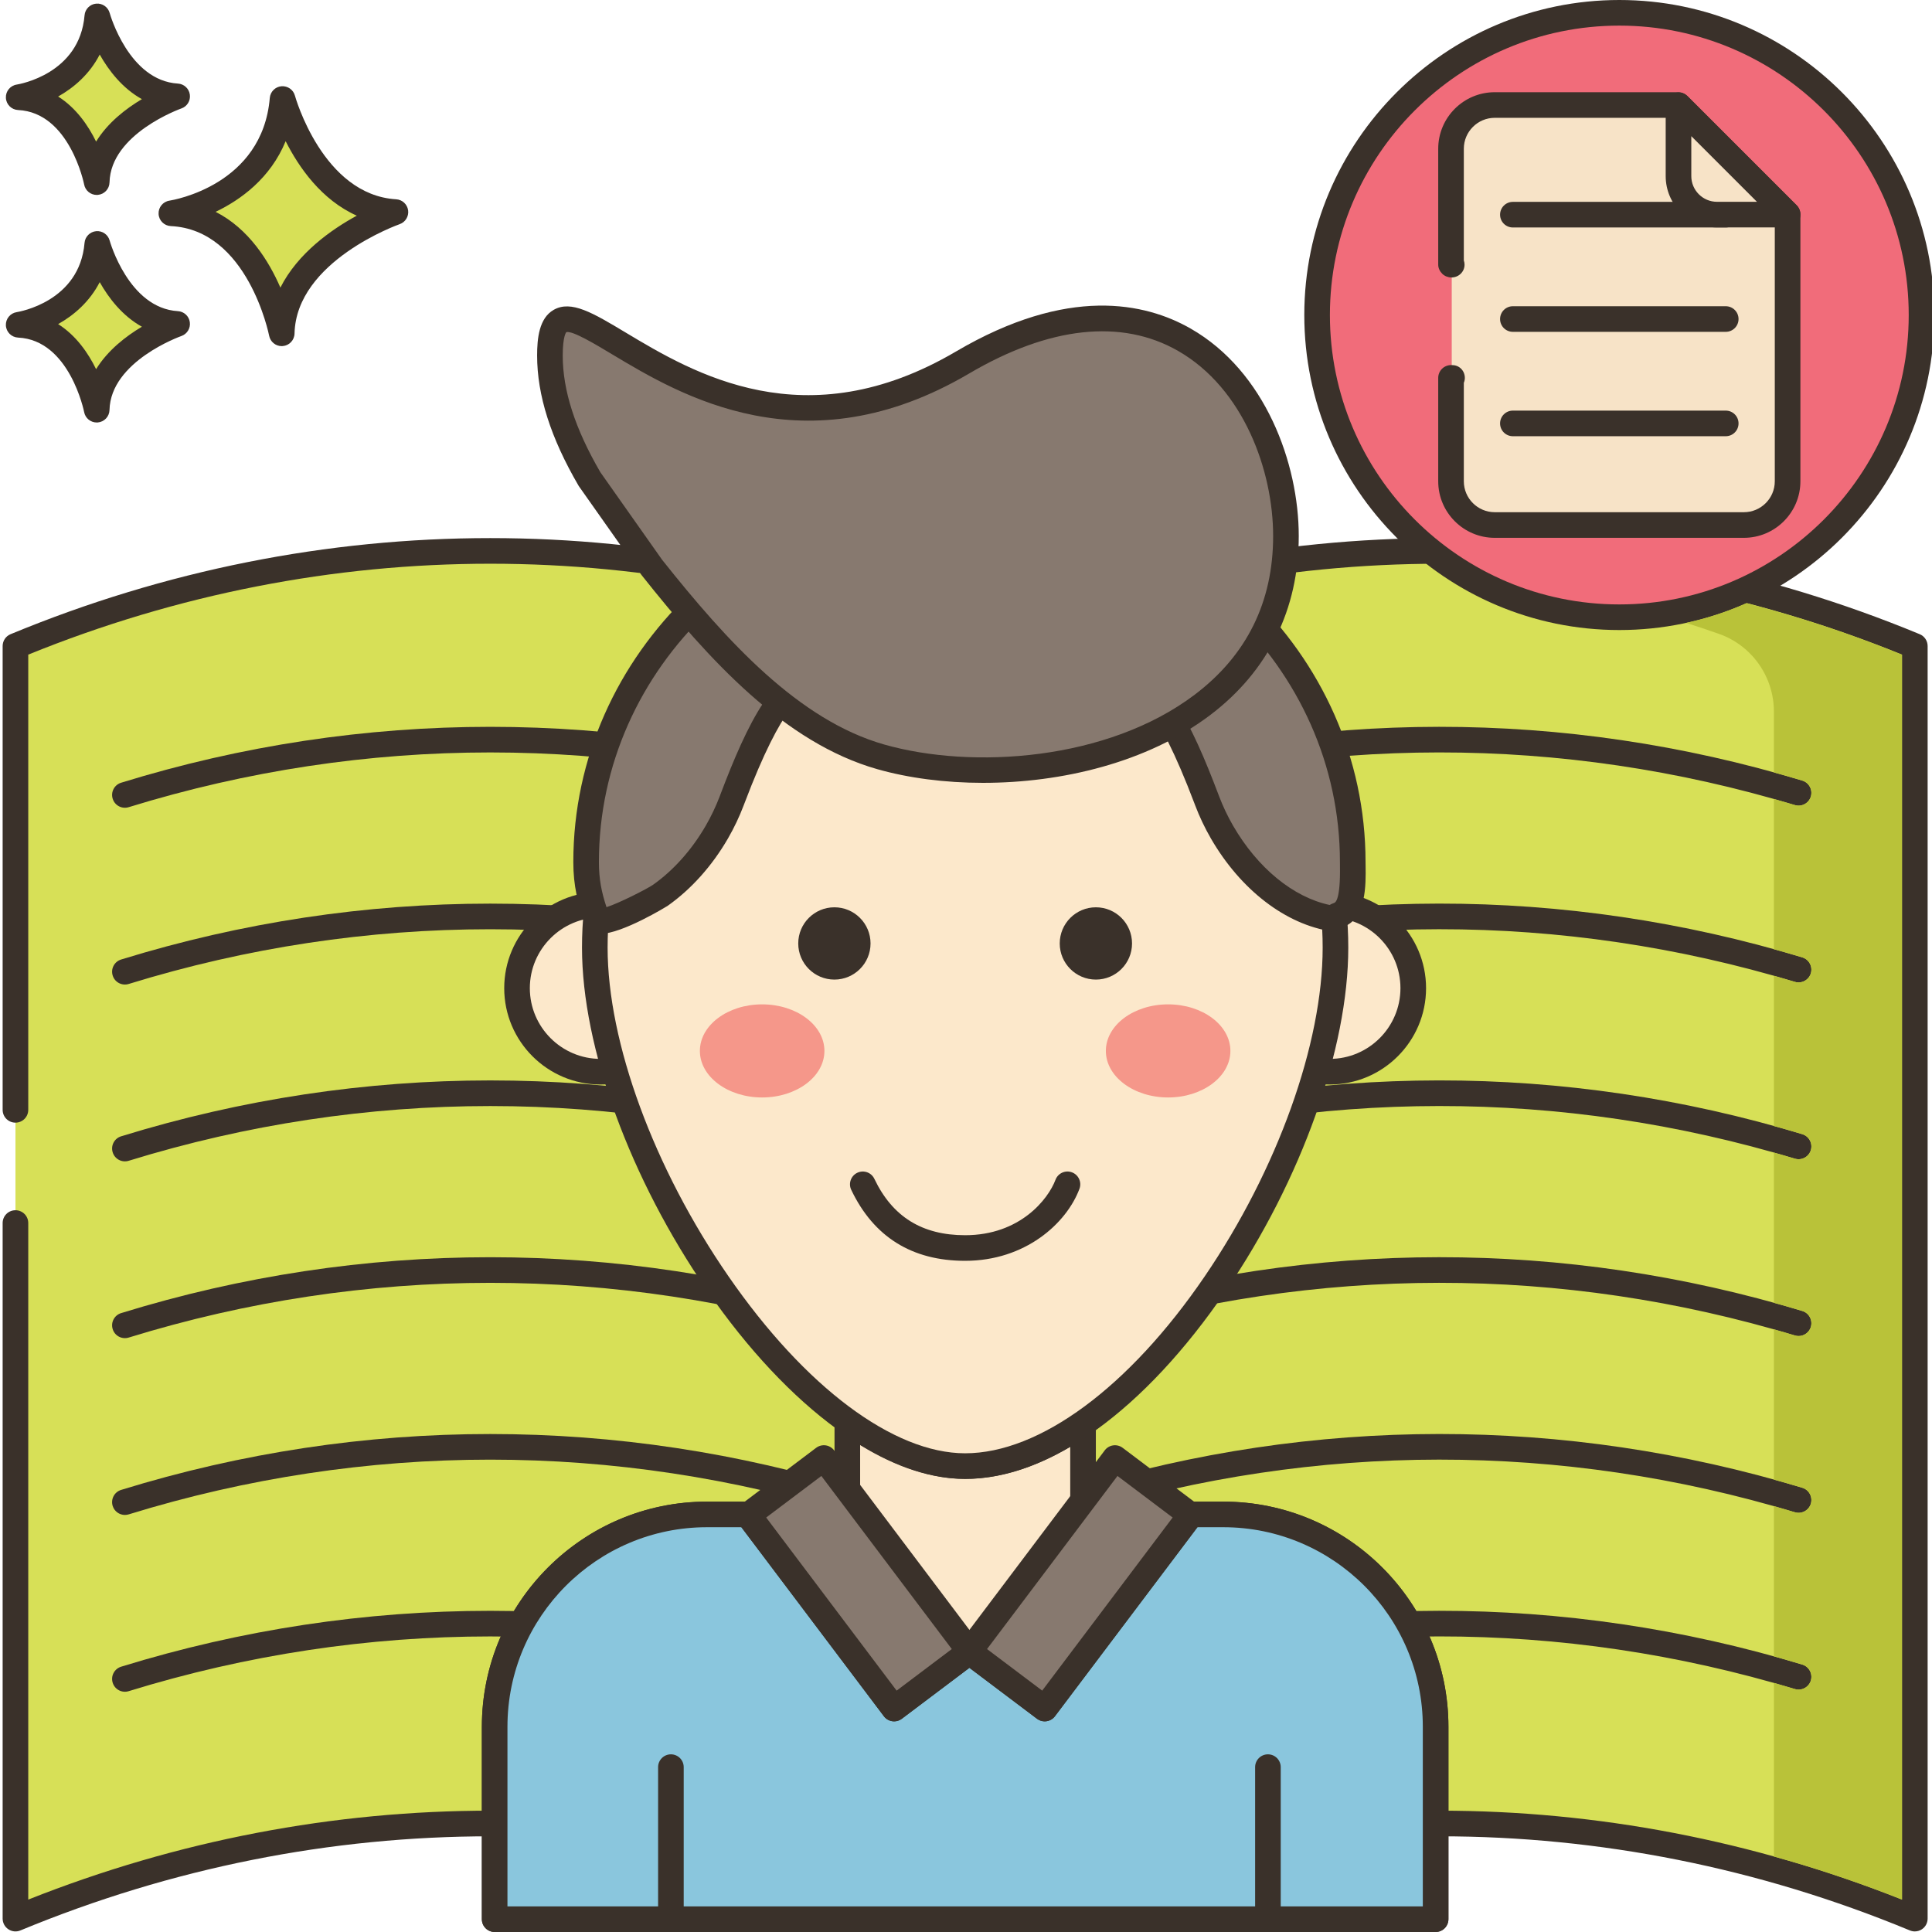 <svg height="452pt" viewBox="0 0 452 452.62" width="452pt" xmlns="http://www.w3.org/2000/svg"><path d="m448.281 151.352c-71.227-29.504-151.254-29.504-222.48 0v298.129c71.227-29.504 151.254-29.504 222.48 0 0-99.375 0-198.75 0-298.129zm0 0" fill="#d7e057"/><path d="m448.285 452.484c-.391 0-.777-.078-1.148-.227-70.996-29.406-149.195-29.406-220.188 0-.926.383-1.98.277-2.816-.281-.832-.555-1.332-1.492-1.332-2.492v-298.133c0-1.215.73-2.309 1.852-2.773 72.477-30.02 152.305-30.02 224.781 0 1.121.465 1.852 1.559 1.852 2.773v298.129c0 1.004-.5 1.941-1.332 2.496-.504.336-1.086.508-1.668.508zm-111.242-28.289c36.621 0 73.25 6.945 108.242 20.832v-291.664c-69.891-28.395-146.598-28.395-216.484 0v291.668c34.988-13.891 71.613-20.836 108.242-20.836zm0 0" fill="#3a312a"/><path d="m3.312 286.527v162.957c71.227-29.504 151.254-29.504 222.48 0v-298.133c-71.227-29.504-151.254-29.504-222.48 0zm0 0" fill="#d7e057"/><g fill="#3a312a"><path d="m225.793 452.484c-.387 0-.777-.078-1.148-.227-70.992-29.406-149.191-29.406-220.184 0-.93.383-1.984.277-2.816-.281-.836-.555-1.336-1.492-1.336-2.492v-162.957c0-1.66 1.344-3 3-3 1.66 0 3 1.34 3 3v158.5c69.98-27.777 146.504-27.777 216.484 0v-291.664c-69.887-28.395-146.598-28.395-216.484 0v106.648c0 1.66-1.34 3-3 3-1.656 0-3-1.34-3-3v-108.66c0-1.215.73-2.309 1.852-2.773 72.477-30.02 152.305-30.02 224.781 0 1.121.465 1.852 1.559 1.852 2.773v298.129c0 1.004-.5 1.941-1.332 2.496-.5.336-1.082.508-1.668.508zm0 0"/><path d="m200.152 396.336c-.289 0-.59-.043-.883-.137-55.434-17.098-114.023-17.094-169.43 0-1.586.492-3.266-.398-3.75-1.98-.492-1.586.395-3.262 1.98-3.754 56.562-17.453 116.375-17.453 172.969 0 1.582.488 2.473 2.168 1.984 3.75-.402 1.293-1.59 2.121-2.871 2.121zm0 0"/><path d="m252.617 395.945c-1.289 0-2.477-.832-2.871-2.129-.48-1.586.414-3.258 1.996-3.742 55.637-16.902 114.48-16.941 170.18-.109 1.586.48 2.48 2.152 2.004 3.738-.48 1.586-2.152 2.48-3.738 2.004-54.559-16.488-112.203-16.445-166.699.109-.289.086-.582.129-.871.129zm0 0"/><path d="m28.953 354.914c-1.281 0-2.469-.828-2.867-2.117-.488-1.582.398-3.262 1.98-3.75 56.566-17.457 116.379-17.453 172.969 0 1.586.488 2.473 2.168 1.984 3.75s-2.168 2.473-3.75 1.984c-55.434-17.098-114.023-17.098-169.43 0-.297.09-.598.133-.887.133zm0 0"/><path d="m252.617 354.527c-1.289 0-2.477-.836-2.871-2.129-.48-1.586.414-3.262 1.996-3.742 55.637-16.902 114.48-16.941 170.18-.113 1.586.48 2.48 2.156 2.004 3.742-.48 1.582-2.152 2.477-3.738 2.004-54.559-16.488-112.203-16.445-166.699.105-.289.09-.582.133-.871.133zm0 0"/><path d="m200.152 313.492c-.289 0-.59-.039-.883-.133-55.434-17.098-114.023-17.094-169.43 0-1.586.488-3.266-.398-3.75-1.984-.492-1.582.395-3.262 1.98-3.75 56.562-17.453 116.375-17.453 172.969 0 1.582.488 2.473 2.168 1.984 3.75-.402 1.289-1.59 2.117-2.871 2.117zm0 0"/><path d="m252.617 313.109c-1.289 0-2.477-.836-2.871-2.129-.48-1.586.414-3.262 1.996-3.742 55.637-16.906 114.48-16.941 170.18-.113 1.586.48 2.48 2.156 2.004 3.742-.48 1.582-2.152 2.48-3.738 2.004-54.559-16.488-112.203-16.449-166.699.105-.289.09-.582.133-.871.133zm0 0"/><path d="m200.152 272.074c-.289 0-.59-.039-.883-.133-55.434-17.098-114.023-17.094-169.43 0-1.586.492-3.266-.398-3.75-1.984-.492-1.582.395-3.262 1.98-3.75 56.562-17.457 116.375-17.453 172.969-.004 1.582.488 2.473 2.168 1.984 3.754-.402 1.289-1.59 2.117-2.871 2.117zm0 0"/><path d="m252.617 271.688c-1.289 0-2.477-.832-2.871-2.129-.48-1.582.414-3.258 1.996-3.742 55.637-16.902 114.48-16.941 170.18-.109 1.586.48 2.48 2.152 2.004 3.738-.48 1.586-2.152 2.48-3.738 2.004-54.559-16.488-112.203-16.445-166.699.109-.289.09-.582.129-.871.129zm0 0"/><path d="m200.152 230.656c-.289 0-.59-.043-.883-.133-55.434-17.098-114.023-17.098-169.43-.004-1.586.488-3.266-.398-3.75-1.98-.492-1.586.395-3.262 1.98-3.75 56.562-17.457 116.375-17.453 172.969-.004 1.582.488 2.473 2.168 1.984 3.754-.402 1.289-1.59 2.117-2.871 2.117zm0 0"/><path d="m252.617 230.27c-1.289 0-2.477-.832-2.871-2.129-.48-1.586.414-3.262 1.996-3.742 55.637-16.906 114.48-16.945 170.18-.113 1.586.48 2.48 2.156 2.004 3.742-.48 1.582-2.152 2.477-3.738 2.004-54.559-16.488-112.203-16.449-166.699.105-.289.09-.582.133-.871.133zm0 0"/><path d="m200.152 189.234c-.289 0-.59-.039-.883-.133-55.434-17.098-114.023-17.094-169.43 0-1.586.492-3.266-.398-3.75-1.98-.492-1.582.395-3.262 1.98-3.75 56.562-17.457 116.375-17.457 172.969-.004 1.582.488 2.473 2.168 1.984 3.754-.402 1.285-1.59 2.113-2.871 2.113zm0 0"/><path d="m252.617 188.852c-1.289 0-2.477-.836-2.871-2.129-.48-1.586.414-3.262 1.996-3.742 55.637-16.906 114.48-16.941 170.18-.113 1.586.48 2.48 2.156 2.004 3.742-.48 1.582-2.152 2.48-3.738 2.004-54.559-16.488-112.203-16.449-166.699.105-.289.09-.582.133-.871.133zm0 0"/></g><path d="m65.887 23.191s6.816 25.32 26.445 26.492c0 0-26.199 9.051-26.641 28.406 0 0-5.16-27.145-25.852-28.121 0 0 24.102-3.648 26.047-26.777zm0 0" fill="#d7e057"/><path d="m65.688 81.09c-1.426 0-2.672-1.016-2.945-2.438-.047-.246-4.988-24.832-23.043-25.684-1.543-.074-2.777-1.301-2.855-2.84-.082-1.543 1.02-2.891 2.543-3.121.883-.141 21.789-3.637 23.508-24.066.125-1.453 1.27-2.602 2.719-2.734 1.465-.113 2.785.797 3.168 2.199.062.234 6.516 23.254 23.727 24.285 1.43.086 2.594 1.168 2.793 2.582.195 1.418-.641 2.777-1.988 3.246-.242.086-24.238 8.621-24.625 25.637-.039 1.535-1.223 2.793-2.75 2.918-.082.012-.168.016-.25.016zm-15.484-31.461c7.758 3.938 12.461 11.492 15.176 17.75 4.051-8.039 11.883-13.574 17.898-16.852-8.27-3.684-13.566-11.305-16.668-17.449-3.586 8.723-10.543 13.738-16.406 16.551zm0 0" fill="#3a312a"/><path d="m22.488 57.152s4.824 17.906 18.707 18.738c0 0-18.535 6.402-18.844 20.09 0 0-3.648-19.199-18.285-19.887-.004 0 17.047-2.582 18.422-18.941zm0 0" fill="#d7e057"/><path d="m22.348 98.98c-1.426 0-2.676-1.012-2.945-2.438-.031-.164-3.41-16.887-15.477-17.453-1.543-.074-2.777-1.301-2.859-2.844-.078-1.539 1.023-2.887 2.547-3.121.594-.094 14.73-2.484 15.883-16.227.125-1.453 1.273-2.605 2.723-2.738 1.453-.133 2.785.801 3.164 2.207.043.156 4.453 15.84 15.988 16.527 1.426.086 2.598 1.168 2.789 2.586.199 1.418-.637 2.777-1.988 3.246-.164.055-16.566 5.902-16.828 17.324-.035 1.535-1.223 2.793-2.75 2.922-.082.008-.164.008-.246.008zm-9.039-23.051c4.215 2.664 7.047 6.785 8.895 10.559 2.754-4.465 7.031-7.746 10.73-9.945-4.574-2.539-7.77-6.699-9.883-10.445-2.348 4.57-6.031 7.75-9.742 9.832zm0 0" fill="#3a312a"/><path d="m22.488 3.84s4.824 17.906 18.707 18.734c0 0-18.535 6.402-18.844 20.09 0 0-3.648-19.199-18.285-19.887-.004.004 17.047-2.582 18.422-18.938zm0 0" fill="#d7e057"/><path d="m22.348 45.668c-1.426 0-2.676-1.016-2.945-2.441-.031-.164-3.41-16.879-15.477-17.449-1.543-.074-2.777-1.305-2.855-2.844-.082-1.543 1.023-2.891 2.547-3.121.59-.094 14.727-2.488 15.883-16.227.121-1.453 1.27-2.605 2.719-2.734 1.453-.129 2.785.801 3.168 2.203.082.301 4.508 15.84 15.988 16.527 1.426.086 2.598 1.168 2.789 2.586.199 1.418-.637 2.777-1.988 3.242-.164.059-16.566 5.906-16.828 17.324-.035 1.535-1.223 2.797-2.75 2.922-.086.008-.168.012-.25.012zm-9.039-23.055c4.215 2.664 7.047 6.785 8.895 10.559 2.75-4.469 7.027-7.746 10.73-9.945-4.574-2.539-7.77-6.699-9.883-10.449-2.348 4.574-6.031 7.754-9.742 9.836zm0 0" fill="#3a312a"/><path d="m336.016 449.617v-45.074c0-27.473-22.266-49.738-49.738-49.738h-32.863v-21.355c-9.09 6.301-18.492 10.016-27.617 10.016-8.754 0-17.992-3.754-27.043-10.129h-.559v21.469h-32.883c-27.469 0-49.738 22.266-49.738 49.738v45.074zm0 0" fill="#fce8cb"/><path d="m336.016 452.617h-220.438c-1.656 0-3-1.344-3-3v-45.074c0-29.082 23.656-52.738 52.738-52.738h29.883v-18.469c0-1.656 1.34-3 3-3h.559c.617 0 1.219.191 1.727.547 9.027 6.359 17.543 9.582 25.316 9.582 8.113 0 16.832-3.191 25.91-9.484.918-.637 2.113-.707 3.102-.191.988.516 1.609 1.539 1.609 2.656v18.359h29.859c29.082 0 52.738 23.656 52.738 52.738v45.074c-.004 1.656-1.344 3-3.004 3zm-217.438-6h214.441v-42.074c0-25.773-20.969-46.738-46.738-46.738h-32.863c-1.656 0-3-1.344-3-3v-15.867c-8.457 5-16.719 7.527-24.621 7.527-7.777 0-16.031-2.66-24.598-7.926v16.266c0 1.656-1.344 3-3 3h-32.887c-25.77 0-46.738 20.965-46.738 46.738v42.074zm0 0" fill="#3a312a"/><path d="m336.02 449.621v-45.094c0-27.473-22.266-49.738-49.738-49.738h-7.863l.203.152-34.18 45.332-17.641-13.289-17.637 13.289-34.184-45.332.207-.152h-9.871c-27.473 0-49.738 22.27-49.738 49.738v45.094zm0 0" fill="#8ac6dd"/><path d="m336.02 452.621h-220.441c-1.656 0-3-1.344-3-3v-45.094c0-29.078 23.656-52.738 52.738-52.738h9.871c1.297 0 2.445.832 2.852 2.066.023.082.047.164.066.242l31.648 41.973 15.242-11.484c1.07-.805 2.543-.805 3.613 0l15.246 11.484 31.645-41.969c.02-.082.043-.16.066-.242.402-1.234 1.555-2.07 2.855-2.07h7.859c29.082 0 52.742 23.656 52.742 52.738v45.094c-.004 1.656-1.348 3-3.004 3zm-217.441-6h214.441v-42.094c0-25.77-20.969-46.738-46.742-46.738h-6.051l-33.391 44.285c-1 1.324-2.879 1.586-4.203.59l-15.832-11.93-15.836 11.93c-1.324.996-3.203.734-4.199-.59l-33.395-44.285h-8.059c-25.77 0-46.738 20.965-46.738 46.738v42.094zm0 0" fill="#3a312a"/><path d="m159.961 231.508c0 10.805-8.762 19.566-19.57 19.566-10.812 0-19.57-8.762-19.57-19.566 0-10.812 8.762-19.574 19.57-19.574s19.57 8.762 19.57 19.574zm0 0" fill="#fce8cb" fill-rule="evenodd"/><path d="m140.391 254.074c-12.445 0-22.574-10.121-22.574-22.57 0-12.445 10.125-22.57 22.574-22.57 12.445 0 22.57 10.125 22.57 22.57 0 12.449-10.125 22.57-22.57 22.57zm0-39.141c-9.137 0-16.574 7.434-16.574 16.57 0 9.137 7.438 16.57 16.574 16.57s16.57-7.434 16.57-16.57c0-9.137-7.434-16.57-16.57-16.57zm0 0" fill="#3a312a"/><path d="m330.781 231.508c0 10.805-8.762 19.566-19.57 19.566-10.809 0-19.57-8.762-19.57-19.566 0-10.812 8.762-19.574 19.57-19.574 10.809 0 19.57 8.762 19.57 19.574zm0 0" fill="#fce8cb" fill-rule="evenodd"/><path d="m311.211 254.074c-12.445 0-22.574-10.121-22.574-22.57 0-12.445 10.125-22.57 22.574-22.57 12.445 0 22.57 10.125 22.57 22.57 0 12.449-10.125 22.57-22.57 22.57zm0-39.141c-9.141 0-16.574 7.434-16.574 16.57 0 9.137 7.434 16.57 16.574 16.57 9.137 0 16.57-7.434 16.57-16.57 0-9.137-7.434-16.57-16.57-16.57zm0 0" fill="#3a312a"/><path d="m312.559 222.008c0 47.914-46.148 121.461-86.758 121.461-38.766 0-86.762-73.547-86.762-121.461 0-47.918 38.844-86.762 86.762-86.762 47.914 0 86.758 38.844 86.758 86.762zm0 0" fill="#fce8cb"/><path d="m225.801 346.469c-18.75 0-41.324-16.469-60.387-44.059-18.117-26.219-29.375-57.031-29.375-80.402 0-49.496 40.266-89.762 89.762-89.762 49.492 0 89.758 40.266 89.758 89.762 0 23.637-10.984 54.441-28.668 80.387-19.094 28.008-41.355 44.074-61.09 44.074zm0-208.223c-46.188 0-83.762 37.574-83.762 83.762 0 22.219 10.848 51.723 28.312 76.992 17.941 25.965 38.672 41.469 55.449 41.469 17.457 0 38.438-15.496 56.129-41.453 17.043-25.008 27.629-54.516 27.629-77.012 0-46.184-37.574-83.758-83.758-83.758zm0 0" fill="#3a312a"/><path d="m203.637 221.027c0 4.676-3.793 8.465-8.469 8.465s-8.469-3.789-8.469-8.465c0-4.68 3.793-8.469 8.469-8.469s8.469 3.789 8.469 8.469zm0 0" fill="#3a312a"/><path d="m264.898 221.027c0 4.676-3.793 8.465-8.469 8.465-4.676 0-8.469-3.789-8.469-8.465 0-4.676 3.793-8.469 8.469-8.469 4.68 0 8.469 3.793 8.469 8.469zm0 0" fill="#3a312a"/><path d="m192.832 246.203c0 6.02-6.531 10.906-14.59 10.906-8.055 0-14.586-4.883-14.586-10.906s6.531-10.906 14.586-10.906c8.059 0 14.59 4.883 14.59 10.906zm0 0" fill="#f5978a"/><path d="m287.941 246.203c0 6.02-6.531 10.906-14.586 10.906-8.059 0-14.59-4.883-14.59-10.906s6.531-10.906 14.59-10.906c8.055 0 14.586 4.883 14.586 10.906zm0 0" fill="#f5978a"/><path d="m226.801 116.098c-49.594 0-89.801 38.438-89.801 85.855 0 5.02.906 8.758 2.598 13.43.793 2.203 13.652-4.832 14.746-5.602 5.477-3.852 9.949-9.078 13.293-14.855 1.383-2.402 2.539-4.848 3.465-7.289 2.961-7.797 11.004-29.5 19.168-27.797 10.949 2.281 23.363 3.57 36.531 3.57 13.164 0 25.578-1.289 36.527-3.57 8.168-1.703 16.211 19.996 19.168 27.797.93 2.441 2.082 4.887 3.465 7.289 5.523 9.555 14.855 18.652 26.207 20.309.027-.547.719-.738 1.234-.922 3.719-1.352 3.195-9.379 3.195-12.359.004-47.418-40.203-85.855-89.797-85.855zm0 0" fill="#87796f"/><path d="m140.344 218.77c-.457 0-.875-.051-1.234-.164-1.102-.348-1.957-1.152-2.332-2.207-1.715-4.742-2.773-8.809-2.773-14.445 0-48.996 41.629-88.855 92.797-88.855 51.172 0 92.801 39.859 92.801 88.852l.012.961c.062 4.266.176 12.18-5.09 14.184-.133.164-.285.316-.449.453-.652.535-1.5.773-2.336.652-10.793-1.574-21.398-9.715-28.371-21.777-1.441-2.5-2.676-5.102-3.672-7.727l-.184-.488c-9.094-23.992-13.914-25.785-15.566-25.438-11.578 2.41-24.074 3.633-37.145 3.633-13.066 0-25.562-1.223-37.141-3.633-1.648-.344-6.473 1.441-15.562 25.43l-.191.496c-.996 2.625-2.227 5.227-3.668 7.723-3.73 6.449-8.629 11.914-14.164 15.812-.109.074-10.621 6.539-15.73 6.539zm86.457-99.672c-47.863 0-86.801 37.168-86.801 82.855 0 4.074.641 7.137 1.781 10.574 3.07-.988 9.441-4.266 10.852-5.211 4.816-3.387 9.113-8.199 12.41-13.895 1.273-2.215 2.371-4.523 3.254-6.852l.188-.496c6.176-16.289 13.141-31.098 22.398-29.176 11.176 2.332 23.262 3.512 35.918 3.512s24.742-1.18 35.918-3.512c9.23-1.941 16.227 12.891 22.402 29.191l.184.48c.883 2.328 1.98 4.637 3.258 6.859 5.742 9.93 14.113 16.773 22.625 18.582.32-.184.676-.34 1.07-.48.348-.125 1.461-.918 1.352-8.531l-.008-1.047c0-45.688-38.941-82.855-86.801-82.855zm0 0" fill="#3a312a"/><path d="m175.004 354.922 17.715-13.352 34.172 45.34-17.715 13.352zm0 0" fill="#87796f"/><path d="m209.16 403.27c-.906 0-1.805-.41-2.395-1.195l-34.172-45.34c-.996-1.324-.734-3.203.59-4.199l17.711-13.348c.637-.48 1.441-.684 2.223-.578.789.109 1.5.531 1.98 1.164l34.168 45.34c.48.637.688 1.438.578 2.223-.113.789-.531 1.5-1.168 1.977l-17.711 13.348c-.539.414-1.176.609-1.805.609zm-29.969-47.75 30.559 40.551 12.922-9.738-30.559-40.551zm0 0" fill="#3a312a"/><path d="m244.457 400.262-17.715-13.352 34.172-45.34 17.715 13.352zm0 0" fill="#87796f"/><path d="m244.441 403.27c-.629 0-1.262-.195-1.805-.605l-17.715-13.348c-.637-.477-1.055-1.188-1.164-1.977-.109-.789.098-1.586.578-2.223l34.172-45.34c.477-.637 1.188-1.055 1.977-1.164.785-.109 1.586.098 2.223.578l17.711 13.348c1.324.996 1.59 2.875.59 4.199l-34.168 45.34c-.594.781-1.492 1.191-2.398 1.191zm-13.512-16.938 12.922 9.738 30.559-40.551-12.922-9.738zm0 0" fill="#3a312a"/><path d="m156.867 452.621c-1.656 0-3-1.344-3-3v-35.625c0-1.656 1.344-3 3-3 1.66 0 3 1.344 3 3v35.625c0 1.656-1.34 3-3 3zm0 0" fill="#3a312a"/><path d="m152.406 132.945c14.727 18.543 32.348 38.316 53.625 44.363 34.27 9.746 94.926-2.41 94.926-51.738 0-31.539-26.438-69.664-75.777-40.637-61.156 35.98-96.656-33.184-96.656-1.641 0 9.969 4.016 19.914 9.289 28.961zm0 0" fill="#87796f"/><path d="m230.027 183.402c-8.988 0-17.543-1.137-24.82-3.207-21.688-6.168-39.324-25.457-55.148-45.387-.035-.043-.07-.09-.102-.133l-14.598-20.695c-.051-.07-.094-.141-.141-.215-6.523-11.199-9.695-21.168-9.695-30.473 0-3.957.441-8.754 3.891-10.707 4.102-2.328 9.168.711 16.832 5.309 15.738 9.441 42.082 25.238 77.41 4.453 26.227-15.426 44.375-11.434 54.984-5.363 17.488 10 25.316 31.609 25.316 48.586 0 17.195-7.188 31.707-20.781 41.977-14.746 11.141-34.848 15.855-53.148 15.855zm-75.219-52.254c15.188 19.117 32.004 37.578 52.043 43.277 20.676 5.879 52.289 3.758 72.707-11.66 12.207-9.223 18.398-21.734 18.398-37.191 0-15.246-6.895-34.57-22.293-43.379-13.238-7.57-30.172-5.73-48.961 5.328-38.406 22.59-67.766 4.98-83.539-4.477-3.984-2.391-9.418-5.668-10.812-5.227.016 0-.828.855-.828 5.473 0 8.188 2.883 17.133 8.816 27.34zm0 0" fill="#3a312a"/><path d="m225.797 295.379c-12.449 0-21.43-5.594-26.684-16.633-.711-1.492-.074-3.285 1.422-3.996 1.5-.711 3.285-.074 3.996 1.422 4.234 8.887 11.188 13.207 21.266 13.207 12.895 0 19.48-8.484 21.164-12.973.578-1.551 2.309-2.34 3.859-1.758 1.555.582 2.34 2.312 1.758 3.863-3.043 8.125-12.719 16.867-26.781 16.867zm0 0" fill="#3a312a"/><path d="m296.734 452.621c-1.66 0-3-1.344-3-3v-35.625c0-1.656 1.34-3 3-3 1.656 0 3 1.344 3 3v35.625c0 1.656-1.344 3-3 3zm0 0" fill="#3a312a"/><path d="m429.117 23.738c-27.648-27.648-72.48-27.648-100.129 0-27.648 27.652-27.648 72.48 0 100.129 27.648 27.648 72.48 27.648 100.129 0 27.648-27.648 27.648-72.477 0-100.129zm0 0" fill="#f16c7a"/><path d="m379.055 147.602c-40.691 0-73.801-33.105-73.801-73.801 0-40.691 33.109-73.801 73.801-73.801 40.695 0 73.801 33.109 73.801 73.801 0 40.695-33.105 73.801-73.801 73.801zm0-141.602c-37.383 0-67.801 30.414-67.801 67.801s30.418 67.801 67.801 67.801c37.387 0 67.801-30.414 67.801-67.801s-30.414-67.801-67.801-67.801zm0 0" fill="#3a312a"/><path d="m339.797 88.535c-.059 0-.109-.008-.168-.008v24.23c0 5.66 4.586 10.242 10.246 10.242h58.359c5.66 0 10.246-4.582 10.246-10.242v-62.543l-25.613-25.609h-42.992c-5.66 0-10.242 4.582-10.242 10.246v27.164c.055 0 .109-.008.164-.008zm0 0" fill="#f7e3c7"/><path d="m408.234 126h-58.359c-7.305 0-13.246-5.941-13.246-13.242v-24.23c0-.805.324-1.578.898-2.141.578-.566 1.363-.871 2.156-.859.055 0 .195.008.254.012 1.656 0 2.93 1.34 2.93 2.996 0 .406-.086.793-.238 1.145v23.074c0 3.992 3.25 7.242 7.246 7.242h58.359c3.996 0 7.246-3.25 7.246-7.242v-61.297l-23.855-23.855h-41.75c-3.996 0-7.246 3.25-7.246 7.246v26.172c.109.305.168.637.168.984 0 1.676-1.371 2.992-3.055 3-.785 0-1.598-.305-2.156-.855-.574-.562-.957-1.332-.957-2.137v-27.164c0-7.305 5.941-13.246 13.246-13.246h42.992c.797 0 1.559.316 2.121.879l25.617 25.613c.559.562.875 1.328.875 2.121v62.539c0 7.305-5.941 13.246-13.246 13.246zm0 0" fill="#3a312a"/><path d="m403.988 53.293h-49.867c-1.66 0-3-1.344-3-3 0-1.66 1.34-3 3-3h49.867c1.66 0 3 1.34 3 3 0 1.656-1.34 3-3 3zm0 0" fill="#3a312a"/><path d="m403.988 77.742h-49.867c-1.66 0-3-1.34-3-3 0-1.656 1.34-3 3-3h49.867c1.66 0 3 1.344 3 3 0 1.66-1.34 3-3 3zm0 0" fill="#3a312a"/><path d="m403.988 102.195h-49.867c-1.66 0-3-1.34-3-3 0-1.656 1.34-3 3-3h49.867c1.66 0 3 1.344 3 3 0 1.66-1.34 3-3 3zm0 0" fill="#3a312a"/><path d="m418.48 50.215v.066h-16.539c-4.984 0-9.02-4.039-9.02-9.02v-16.605zm0 0" fill="#f7e3c7"/><path d="m418.48 53.281h-16.539c-6.629 0-12.02-5.395-12.02-12.02v-16.605c0-1.211.727-2.305 1.852-2.77 1.121-.465 2.41-.207 3.27.648l25.559 25.562c.562.559.879 1.324.879 2.117v.066c0 1.656-1.344 3-3 3zm-22.559-21.383v9.359c0 3.32 2.699 6.02 6.02 6.02h9.359zm0 0" fill="#3a312a"/><path d="m445.277 153.363v291.66c-9.883-3.918-19.902-7.301-30-10.078v-40.68c1.637.457 3.277.938 4.918 1.438 1.582.48 3.242-.418 3.742-2 .457-1.578-.422-3.258-2.023-3.738-2.199-.66-4.418-1.301-6.637-1.922v-35.199c1.637.461 3.277.941 4.918 1.441 1.582.48 3.242-.422 3.742-2 .457-1.582-.422-3.262-2.023-3.742-2.199-.66-4.418-1.301-6.637-1.898v-35.219c1.637.457 3.277.938 4.918 1.438 1.582.48 3.242-.418 3.742-2 .457-1.578-.422-3.258-2.023-3.738-2.199-.66-4.418-1.301-6.637-1.902v-35.199c1.637.441 3.277.922 4.918 1.422 1.582.48 3.262-.422 3.742-2 .457-1.582-.422-3.262-2.023-3.742-2.199-.66-4.418-1.301-6.637-1.898v-35.199c1.637.438 3.277.918 4.918 1.418 1.582.48 3.242-.418 3.742-2 .457-1.578-.422-3.258-2.023-3.738-2.199-.66-4.418-1.301-6.637-1.902v-35.199c1.637.441 3.277.922 4.918 1.422 1.582.48 3.262-.422 3.742-2 .457-1.582-.422-3.262-2.023-3.742-2.199-.66-4.418-1.301-6.637-1.898v-14.262c0-8.191-5.172-15.512-12.906-18.223-2.535-.891-5.082-1.742-7.637-2.555 4.902-1.062 9.621-2.621 14.121-4.621 12.301 3.199 24.461 7.199 36.422 12.059zm0 0" fill="#b9c239"/></svg>